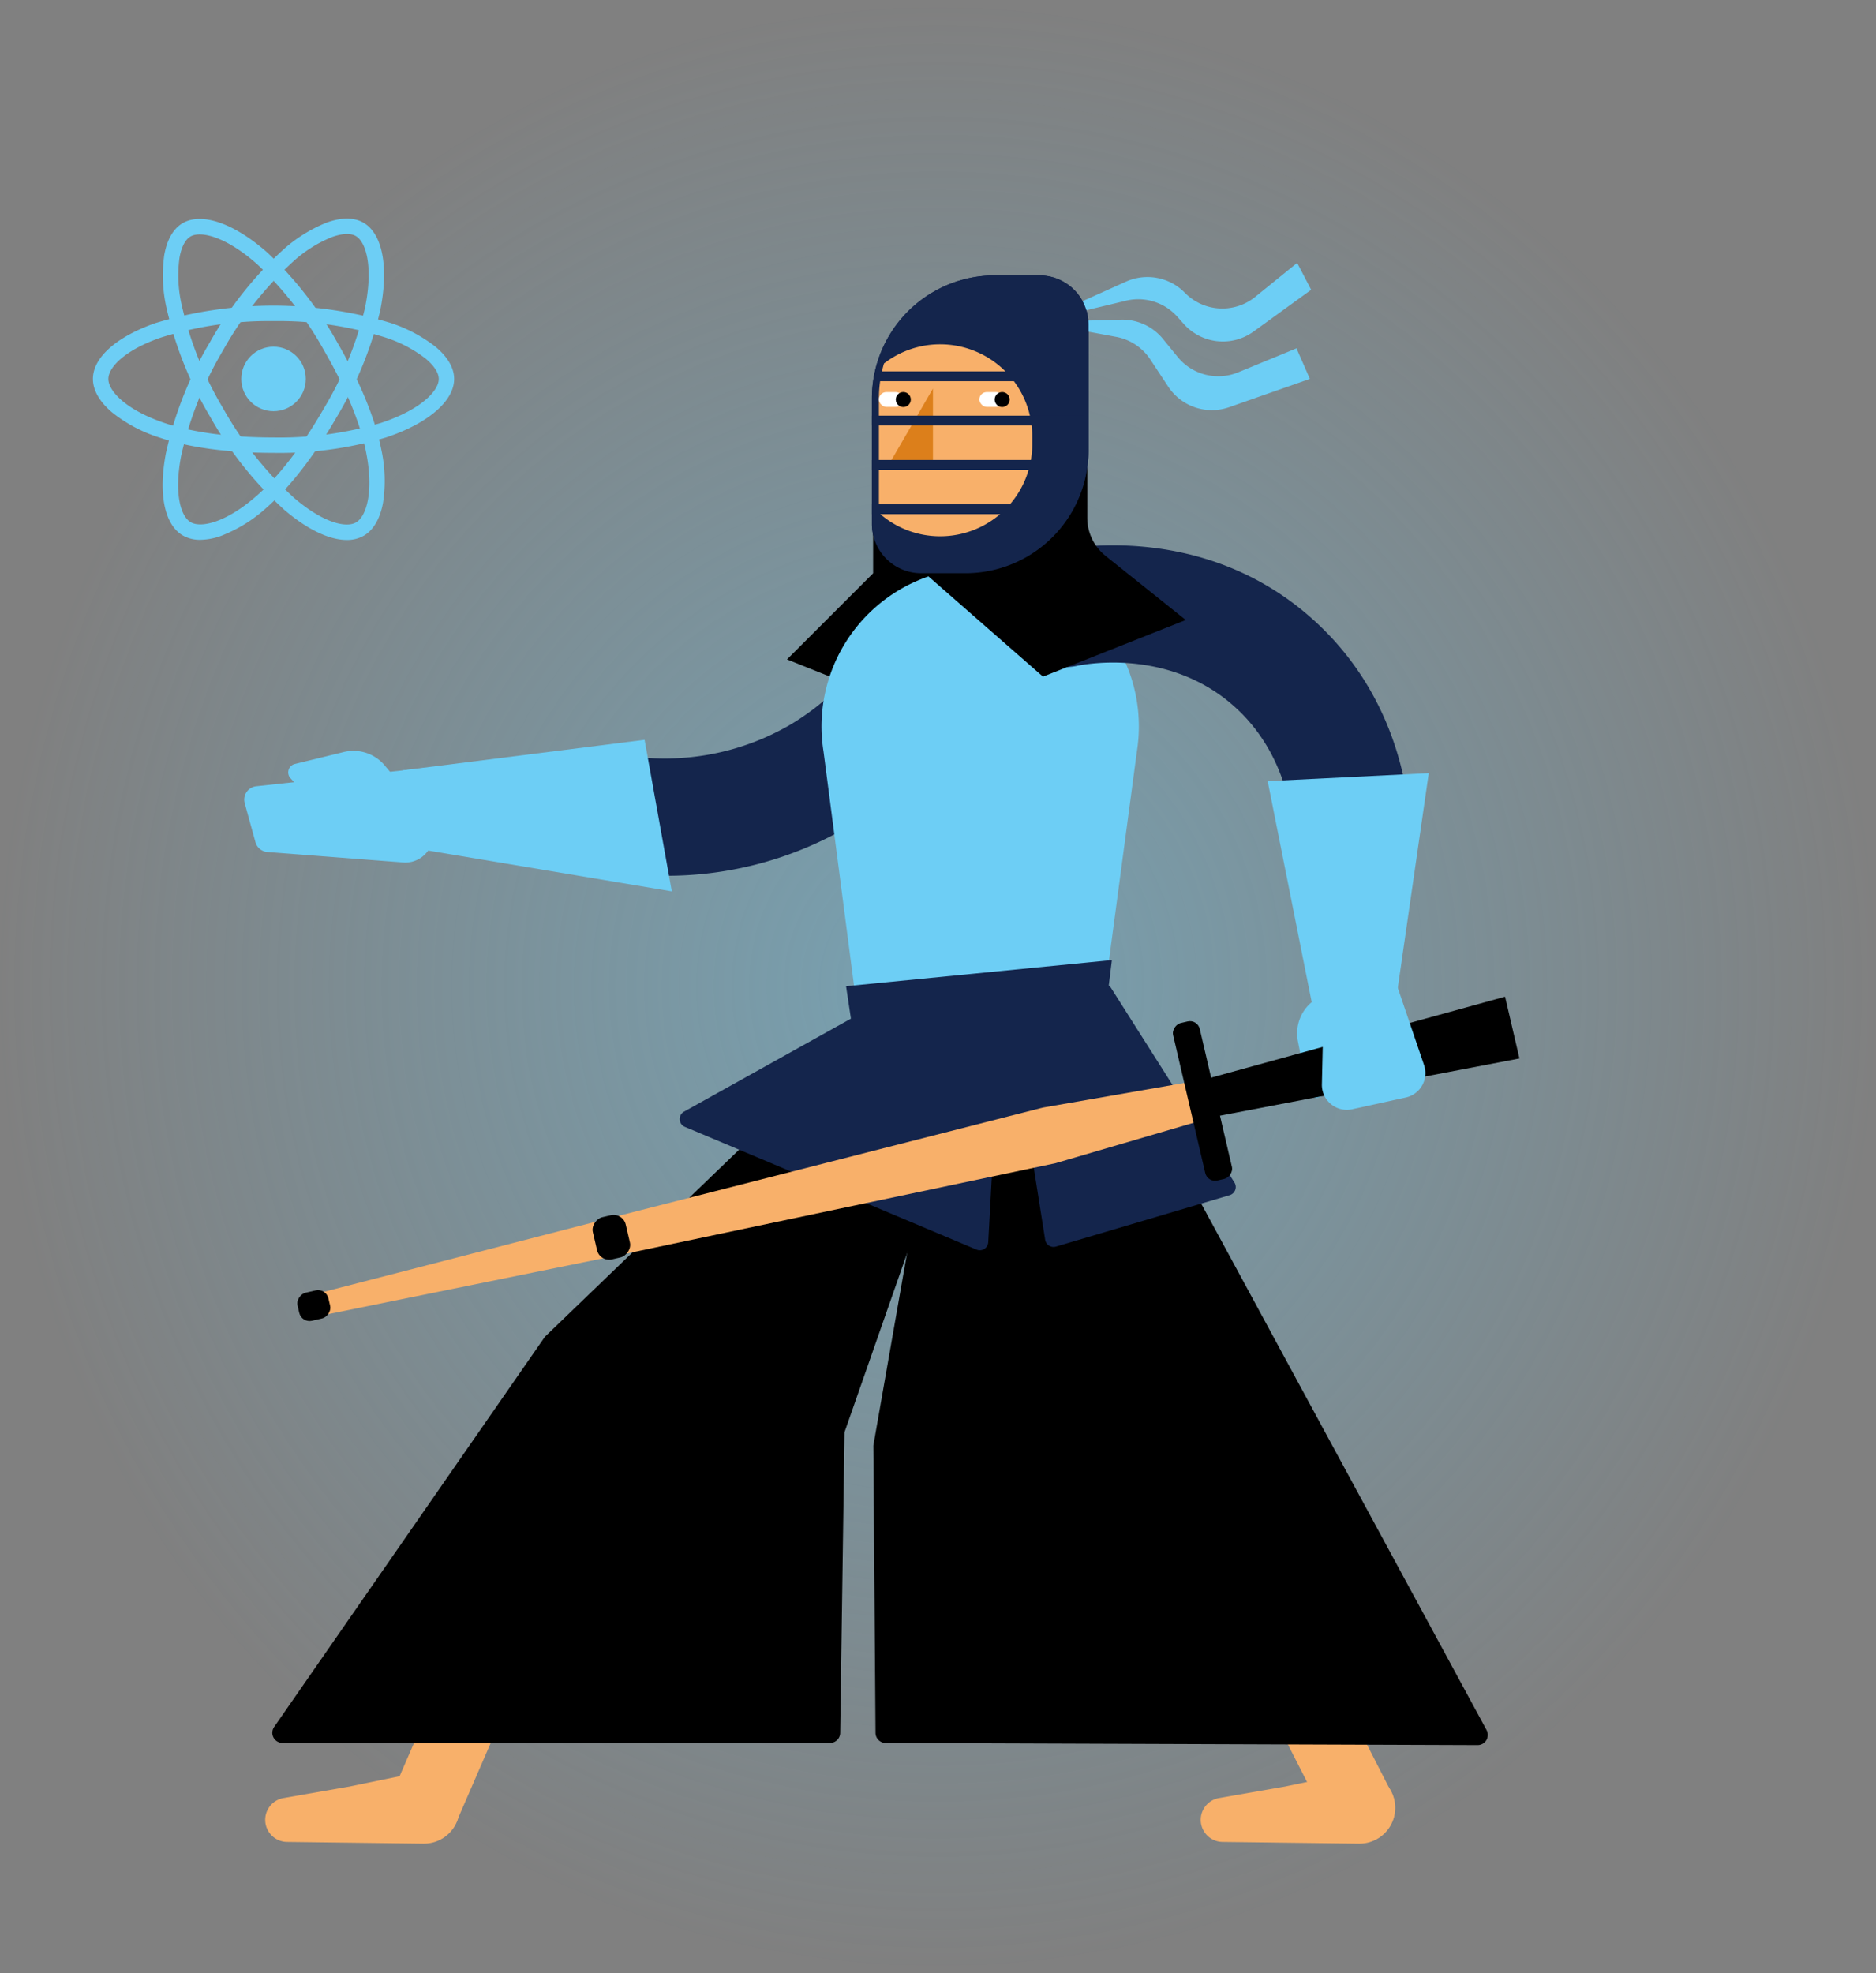 <svg xmlns="http://www.w3.org/2000/svg" xmlns:xlink="http://www.w3.org/1999/xlink" width="348" height="366" viewBox="0 0 348 366">
  <rect x="0" y="0" width="348" height="366" fill="#808080" stroke="none"/>
  <defs>
    <radialGradient id="radial-gradient" cx="0.5" cy="0.5" r="0.5" gradientUnits="objectBoundingBox">
      <stop offset="0" stop-color="#6dcef5" stop-opacity="0.545"/>
      <stop offset="1" stop-color="#6dcef5" stop-opacity="0"/>
    </radialGradient>
  </defs>
  <g id="Group_89" data-name="Group 89" transform="translate(-663 -113)">
    <ellipse id="Ellipse_11" data-name="Ellipse 11" cx="174" cy="183" rx="174" ry="183" transform="translate(663 113)" opacity="0.778" fill="url(#radial-gradient)"/>
    <g id="Group_85" data-name="Group 85" transform="translate(-14.97 -3499.944)">
      <g id="Group_77" data-name="Group 77" transform="translate(723.274 3661.704)">
        <g id="Group_34" data-name="Group 34" transform="translate(116.435 2.315)">
          <path id="Path_567" data-name="Path 567" d="M930.643,3700.607v23.287a9.132,9.132,0,0,0,9.129,9.135h8.221a22.833,22.833,0,0,0,22.833-22.833v-23.287a9.132,9.132,0,0,0-9.134-9.129h-8.22A22.827,22.827,0,0,0,930.643,3700.607Z" transform="translate(-930.643 -3677.779)" fill="#14254c"/>
        </g>
        <g id="Group_35" data-name="Group 35" transform="translate(164.598 209.956)">
          <path id="Path_568" data-name="Path 568" d="M1049.638,4091.364a6.526,6.526,0,0,1-5.818-3.558l-35.811-70.072a6.528,6.528,0,1,1,11.626-5.941l35.811,70.072a6.53,6.53,0,0,1-5.808,9.5Z" transform="translate(-1007.293 -4008.234)" fill="#f8b06a"/>
        </g>
        <g id="Group_36" data-name="Group 36" transform="translate(60.961 63.067)">
          <path id="Path_569" data-name="Path 569" d="M859.292,3825.079a67,67,0,0,1-7.23-.385,10.879,10.879,0,1,1,2.354-21.631,46.336,46.336,0,0,0,28.067-5.882,45.7,45.7,0,0,0,16.777-17.149,10.88,10.88,0,0,1,18.987,10.628,66.926,66.926,0,0,1-58.956,34.419Z" transform="translate(-842.358 -3774.465)" fill="#14254c"/>
        </g>
        <g id="Group_37" data-name="Group 37" transform="translate(177.471 279.911)">
          <path id="Path_570" data-name="Path 570" d="M1063.81,4125.825a6.646,6.646,0,0,1-6.718,7.034l-2.525-.032-22.735-.286a4.1,4.1,0,0,1-.577-8.158l12.094-2.111,12.488-2.567a6.646,6.646,0,0,1,7.972,6.121Z" transform="translate(-1027.78 -4119.566)" fill="#f8b06a"/>
        </g>
        <g id="Group_38" data-name="Group 38" transform="translate(26.867 207.827)">
          <path id="Path_571" data-name="Path 571" d="M794.624,4090.106a6.531,6.531,0,0,1-5.986-9.125l31.3-72.2a6.527,6.527,0,1,1,11.978,5.192l-31.3,72.2A6.53,6.53,0,0,1,794.624,4090.106Z" transform="translate(-788.098 -4004.846)" fill="#f8b06a"/>
        </g>
        <g id="Group_39" data-name="Group 39" transform="translate(3.93 279.911)">
          <path id="Path_572" data-name="Path 572" d="M787.624,4125.825a6.646,6.646,0,0,1-6.718,7.034l-2.524-.032-22.735-.286a4.1,4.1,0,0,1-.577-8.158l12.094-2.111,12.488-2.567a6.646,6.646,0,0,1,7.972,6.121Z" transform="translate(-751.593 -4119.566)" fill="#f8b06a"/>
        </g>
        <g id="Group_40" data-name="Group 40" transform="translate(5.21 143.473)">
          <path id="Path_573" data-name="Path 573" d="M883.239,3908.743l-23.466,67.105-.8,55.773a1.891,1.891,0,0,1-1.891,1.864H755.524a1.891,1.891,0,0,1-1.553-2.969l50.224-72.37,57.845-55.716Z" transform="translate(-753.63 -3902.429)"/>
        </g>
        <g id="Group_41" data-name="Group 41" transform="translate(116.705 138.259)">
          <path id="Path_574" data-name="Path 574" d="M972.241,3894.131l72.584,133.878a1.891,1.891,0,0,1-1.669,2.792l-109.8-.393a1.892,1.892,0,0,1-1.884-1.877l-.4-53.3,12.762-72.869Z" transform="translate(-931.072 -3894.131)"/>
        </g>
        <g id="Group_42" data-name="Group 42" transform="translate(100.681 39.761)">
          <path id="Path_575" data-name="Path 575" d="M921.553,3755.181l-15.981,15.981,13.7,5.479,16.895-17.351v-21.917H921.553Z" transform="translate(-905.571 -3737.374)"/>
        </g>
        <g id="Group_43" data-name="Group 43" transform="translate(28.652 88.466)">
          <path id="Path_576" data-name="Path 576" d="M791.693,3820.548l44.861-5.661,5.049,28.107-50.666-8.481Z" transform="translate(-790.938 -3814.887)" fill="#6dcef5"/>
        </g>
        <g id="Group_44" data-name="Group 44" transform="translate(0 93.247)">
          <path id="Path_577" data-name="Path 577" d="M749.515,3838.514a2.5,2.5,0,0,1-2.094-1.817l-1.991-7.215a2.5,2.5,0,0,1,2.143-3.154L782.9,3822.5l-2.6,13.751a5.2,5.2,0,0,1-5.195,4.231Z" transform="translate(-745.339 -3822.495)" fill="#6dcef5"/>
        </g>
        <g id="Group_45" data-name="Group 45" transform="translate(107.085 56.547)">
          <path id="Path_578" data-name="Path 578" d="M966.435,3856.78l-42.008,5.022-8.294-63.667a29.434,29.434,0,0,1,29.069-34.048h0a29.434,29.434,0,0,1,29.07,34.048Z" transform="translate(-915.763 -3764.088)" fill="#6dcef5"/>
        </g>
        <g id="Group_46" data-name="Group 46" transform="translate(195.317 132.174)">
          <path id="Path_579" data-name="Path 579" d="M1065.3,3884.447l-6.174,4.755a7.556,7.556,0,0,0-2.8,7.463l1.829,9.177a1.607,1.607,0,0,0,2.608.917l.846-.708a1.608,1.608,0,0,0,.556-.99Z" transform="translate(-1056.182 -3884.447)" fill="#6dcef5"/>
        </g>
        <g id="Group_47" data-name="Group 47" transform="translate(8.155 90.516)">
          <path id="Path_580" data-name="Path 580" d="M781.226,3826.8l-5.016-5.964a7.556,7.556,0,0,0-7.576-2.477l-9.09,2.222a1.607,1.607,0,0,0-.8,2.645l.744.814a1.611,1.611,0,0,0,1.014.513Z" transform="translate(-758.317 -3818.148)" fill="#6dcef5"/>
        </g>
        <g id="Group_48" data-name="Group 48" transform="translate(111.643 129.319)">
          <path id="Path_581" data-name="Path 581" d="M923.016,3884.747l49.311-4.844-2.155,17.437a22.8,22.8,0,0,1-22,20h0a22.8,22.8,0,0,1-23.183-19.411Z" transform="translate(-923.016 -3879.902)" fill="#14254c"/>
        </g>
        <g id="Group_51" data-name="Group 51" transform="translate(80.776 133.776)">
          <g id="Group_49" data-name="Group 49" transform="translate(60.918)">
            <path id="Path_582" data-name="Path 582" d="M1011.954,3926.144l-32.232,9.538a1.572,1.572,0,0,1-2-1.262L970.863,3891a1.571,1.571,0,0,1,1.343-1.8l16.214-2.183a1.572,1.572,0,0,1,1.537.716l22.879,36.068A1.572,1.572,0,0,1,1011.954,3926.144Z" transform="translate(-970.843 -3886.997)" fill="#14254c"/>
          </g>
          <g id="Group_50" data-name="Group 50" transform="translate(0 2.781)">
            <path id="Path_583" data-name="Path 583" d="M874.7,3912.292l30.938-17.234a1.552,1.552,0,0,1,.555-.184l25.535-3.438a1.573,1.573,0,0,1,1.779,1.644l-2.375,43.438a1.572,1.572,0,0,1-2.179,1.364l-54.1-22.768A1.572,1.572,0,0,1,874.7,3912.292Z" transform="translate(-873.893 -3891.422)" fill="#14254c"/>
          </g>
        </g>
        <g id="Group_57" data-name="Group 57" transform="translate(9.444 136.111)">
          <g id="Group_52" data-name="Group 52" transform="translate(0.711 15.294)">
            <path id="Path_584" data-name="Path 584" d="M929.766,3915.053l-30.32,5.282-79.175,20.2L763.022,3955.3a2.028,2.028,0,0,0-1.468,2.422h0a2.027,2.027,0,0,0,2.378,1.527l57.954-11.771,79.958-16.836,29.537-8.65Z" transform="translate(-761.5 -3915.053)" fill="#f8b06a"/>
          </g>
          <g id="Group_53" data-name="Group 53" transform="translate(54.703 40.008)">
            <rect id="Rectangle_1129" data-name="Rectangle 1129" width="8.028" height="6.263" rx="2.306" transform="matrix(0.227, 0.974, -0.974, 0.227, 6.1, 0)"/>
          </g>
          <g id="Group_54" data-name="Group 54" transform="translate(0 54.029)">
            <rect id="Rectangle_1130" data-name="Rectangle 1130" width="5.338" height="5.874" rx="1.966" transform="translate(5.721 0) rotate(76.896)"/>
          </g>
          <g id="Group_55" data-name="Group 55" transform="translate(168.799)">
            <path id="Path_585" data-name="Path 585" d="M1087.321,3902.168l-2.667-11.456-55.646,15.32,1.621,6.965Z" transform="translate(-1029.009 -3890.712)"/>
          </g>
          <g id="Group_56" data-name="Group 56" transform="translate(162.442 4.161)">
            <rect id="Rectangle_1131" data-name="Rectangle 1131" width="29.988" height="5.075" rx="1.869" transform="matrix(0.227, 0.974, -0.974, 0.227, 4.943, 0)"/>
          </g>
        </g>
        <g id="Group_58" data-name="Group 58" transform="translate(199.905 134.05)">
          <path id="Path_586" data-name="Path 586" d="M1079.047,3908.189l-9.94,2.181a4.631,4.631,0,0,1-5.622-4.63l.393-17.06,13.54-1.248,5.021,14.74A4.631,4.631,0,0,1,1079.047,3908.189Z" transform="translate(-1063.484 -3887.432)" fill="#6dcef5"/>
        </g>
        <g id="Group_59" data-name="Group 59" transform="translate(141.324 52.39)">
          <path id="Path_587" data-name="Path 587" d="M1034.3,3820.574a10.88,10.88,0,0,1-10.853-10.271c-.185-3.3-1.525-14.71-11.019-23.086-12.008-10.593-27.34-7.746-29.049-7.386a10.88,10.88,0,0,1-4.479-21.294c4.571-.961,28.369-4.886,47.923,12.363,15.393,13.578,17.961,31.229,18.351,38.187a10.88,10.88,0,0,1-10.255,11.471C1034.707,3820.569,1034.5,3820.574,1034.3,3820.574Z" transform="translate(-970.253 -3757.472)" fill="#14254c"/>
        </g>
        <g id="Group_75" data-name="Group 75" transform="translate(116.434)">
          <g id="Group_60" data-name="Group 60" transform="translate(30.228)">
            <path id="Path_588" data-name="Path 588" d="M978.749,3685.17l16.914-7.6a9.706,9.706,0,0,1,10.917,2.069h0a9.706,9.706,0,0,0,13.051.756l7.778-6.3,2.6,4.991-10.694,7.745a9.707,9.707,0,0,1-12.931-1.4l-1.208-1.353a9.706,9.706,0,0,0-9.5-2.973Z" transform="translate(-978.749 -3674.094)" fill="#6dcef5"/>
          </g>
          <g id="Group_61" data-name="Group 61" transform="translate(30.489 10.532)">
            <path id="Path_589" data-name="Path 589" d="M979.164,3691.286l15.72-.427a9.707,9.707,0,0,1,7.781,3.564l2.743,3.36a9.706,9.706,0,0,0,11.21,2.838l10.821-4.45,2.481,5.667-14.962,5.251a9.7,9.7,0,0,1-11.318-3.816l-3.313-5.025a9.7,9.7,0,0,0-6.327-4.2Z" transform="translate(-979.164 -3690.855)" fill="#6dcef5"/>
          </g>
          <g id="Group_62" data-name="Group 62" transform="translate(9.817 33.819)">
            <path id="Path_590" data-name="Path 590" d="M946.266,3751.661l21.917,19.178,26.484-10.5-14.88-11.9a9.018,9.018,0,0,1-3.385-7.042v-13.473H946.266Z" transform="translate(-946.266 -3727.917)"/>
          </g>
          <g id="Group_63" data-name="Group 63" transform="translate(0.001 2.315)">
            <path id="Path_591" data-name="Path 591" d="M930.643,3700.607v23.287a9.132,9.132,0,0,0,9.129,9.135h8.221a22.833,22.833,0,0,0,22.833-22.833v-23.287a9.132,9.132,0,0,0-9.134-9.129h-8.22A22.827,22.827,0,0,0,930.643,3700.607Z" transform="translate(-930.643 -3677.779)" fill="#14254c"/>
          </g>
          <g id="Group_64" data-name="Group 64" transform="translate(1.303 15.099)">
            <path id="Path_592" data-name="Path 592" d="M961.16,3716.662V3715.2a17.076,17.076,0,0,0-17.076-17.076h0a17,17,0,0,0-10.428,3.558,22.849,22.849,0,0,0-.941,6.488V3729.4a17.008,17.008,0,0,0,11.369,4.338h0A17.076,17.076,0,0,0,961.16,3716.662Z" transform="translate(-932.715 -3698.123)" fill="#f8b06a"/>
          </g>
          <g id="Group_65" data-name="Group 65" transform="translate(0 5.484)">
            <path id="Path_593" data-name="Path 593" d="M961.692,3705.449a22.83,22.83,0,0,0-19.824-22.627,22.816,22.816,0,0,0-11.225,19.66v23.287a9.294,9.294,0,0,0,.058,1,22.832,22.832,0,0,0,30.992-21.323Z" transform="translate(-930.642 -3682.822)" fill="none"/>
          </g>
          <g id="Group_66" data-name="Group 66" transform="translate(3.107 23.317)">
            <path id="Path_594" data-name="Path 594" d="M935.587,3725.358h8.219V3711.2Z" transform="translate(-935.587 -3711.203)" fill="#dc7f1b"/>
          </g>
          <g id="Group_67" data-name="Group 67" transform="translate(1.095 20.121)">
            <rect id="Rectangle_1132" data-name="Rectangle 1132" width="38.402" height="1.826" fill="#14254c"/>
          </g>
          <g id="Group_68" data-name="Group 68" transform="translate(0 28.34)">
            <rect id="Rectangle_1133" data-name="Rectangle 1133" width="39.497" height="1.826" fill="#14254c"/>
          </g>
          <g id="Group_69" data-name="Group 69" transform="translate(0 44.778)">
            <rect id="Rectangle_1134" data-name="Rectangle 1134" width="31.735" height="1.826" fill="#14254c"/>
          </g>
          <g id="Group_70" data-name="Group 70" transform="translate(0 36.559)">
            <rect id="Rectangle_1135" data-name="Rectangle 1135" width="39.497" height="1.826" fill="#14254c"/>
          </g>
          <g id="Group_71" data-name="Group 71" transform="translate(19.93 23.968)">
            <rect id="Rectangle_1136" data-name="Rectangle 1136" width="4.526" height="2.746" rx="1.373" fill="#fff"/>
          </g>
          <g id="Group_72" data-name="Group 72" transform="translate(1.303 23.968)">
            <rect id="Rectangle_1137" data-name="Rectangle 1137" width="4.526" height="2.746" rx="1.373" fill="#fff"/>
          </g>
          <g id="Group_73" data-name="Group 73" transform="translate(22.774 23.96)">
            <circle id="Ellipse_7" data-name="Ellipse 7" cx="1.391" cy="1.391" r="1.391"/>
          </g>
          <g id="Group_74" data-name="Group 74" transform="translate(4.435 23.96)">
            <circle id="Ellipse_8" data-name="Ellipse 8" cx="1.391" cy="1.391" r="1.391"/>
          </g>
        </g>
        <g id="Group_76" data-name="Group 76" transform="translate(189.856 94.647)">
          <path id="Path_595" data-name="Path 595" d="M1056.1,3869.45l-8.614-43.244,29.881-1.483-6.561,45.461Z" transform="translate(-1047.491 -3824.724)" fill="#6dcef5"/>
        </g>
      </g>
      <g id="Group_84" data-name="Group 84" transform="translate(685.97 3640.758)">
        <g id="Group_83" data-name="Group 83" transform="translate(9.235 12.725)">
          <g id="Group_79" data-name="Group 79" transform="translate(27.519 23.763)">
            <circle id="Ellipse_10" data-name="Ellipse 10" cx="5.985" cy="5.985" r="5.985" fill="#6dcef5"/>
          </g>
          <g id="Group_80" data-name="Group 80" transform="translate(0 16.152)">
            <path id="Path_596" data-name="Path 596" d="M734.171,3714.027c-8.4,0-15.753-.994-21.251-2.873a27.118,27.118,0,0,1-8.752-4.684c-2.291-1.961-3.5-4.092-3.5-6.159,0-3.957,4.347-7.832,11.625-10.372a75.5,75.5,0,0,1,43.47-.056,27.216,27.216,0,0,1,8.468,4.464c2.256,1.882,3.445,3.943,3.445,5.964,0,4.113-4.859,8.276-12.68,10.868A68.95,68.95,0,0,1,734.171,3714.027Zm0-24.45a66.846,66.846,0,0,0-20.938,3.069c-6.7,2.337-9.7,5.533-9.7,7.668,0,2.219,3.228,5.711,10.318,8.133,5.2,1.78,12.232,2.721,20.327,2.721a66.035,66.035,0,0,0,19.925-2.7c7.363-2.44,10.719-5.935,10.719-8.151,0-1.126-.859-2.465-2.418-3.765a24.424,24.424,0,0,0-7.565-3.957A65.658,65.658,0,0,0,734.171,3689.577Z" transform="translate(-700.667 -3686.714)" fill="#6dcef5"/>
          </g>
          <g id="Group_81" data-name="Group 81" transform="translate(12.94)">
            <path id="Path_597" data-name="Path 597" d="M728.232,3720.6a6.338,6.338,0,0,1-3.2-.785c-3.428-1.975-4.614-7.679-3.176-15.251a68.822,68.822,0,0,1,8.134-20.565h0a68.673,68.673,0,0,1,13.529-17.12,27.24,27.24,0,0,1,8.1-5.1c2.756-1.012,5.136-1.016,6.887-.007,3.563,2.053,4.742,8.344,3.08,16.413a68.98,68.98,0,0,1-7.935,19.464c-4.2,7.282-8.73,13.149-13.106,16.975a27.05,27.05,0,0,1-8.432,5.238A11.759,11.759,0,0,1,728.232,3720.6Zm4.241-35.17a66.9,66.9,0,0,0-7.8,19.67c-1.325,6.975-.053,11.17,1.793,12.236,1.922,1.108,6.561.057,12.2-4.873,4.141-3.62,8.468-9.238,12.51-16.25a66.04,66.04,0,0,0,7.611-18.612c1.566-7.6.213-12.25-1.708-13.354-.976-.565-2.564-.486-4.468.213a24.358,24.358,0,0,0-7.207,4.578,65.82,65.82,0,0,0-12.928,16.392Z" transform="translate(-721.26 -3661.009)" fill="#6dcef5"/>
          </g>
          <g id="Group_82" data-name="Group 82" transform="translate(12.962 0.065)">
            <path id="Path_598" data-name="Path 598" d="M755.423,3720.666c-3.243,0-7.363-1.961-11.65-5.651a68.832,68.832,0,0,1-13.756-17.318h0a68.717,68.717,0,0,1-8.077-20.273,27.231,27.231,0,0,1-.376-9.565c.5-2.9,1.687-4.958,3.435-5.971,3.559-2.06,9.6.058,15.76,5.53a68.937,68.937,0,0,1,12.9,16.594c4.212,7.274,7.032,14.13,8.162,19.83a27.122,27.122,0,0,1,.331,9.92c-.55,2.966-1.787,5.079-3.573,6.116A6.16,6.16,0,0,1,755.423,3720.666Zm-22.927-24.4a66.8,66.8,0,0,0,13.146,16.583c5.381,4.632,9.654,5.626,11.5,4.557,1.922-1.111,3.328-5.654,1.872-13-1.069-5.4-3.775-11.948-7.832-18.952a65.981,65.981,0,0,0-12.321-15.888c-5.8-5.15-10.506-6.3-12.424-5.192-.976.565-1.7,1.979-2.046,3.978a24.415,24.415,0,0,0,.366,8.532,65.749,65.749,0,0,0,7.742,19.385Z" transform="translate(-721.296 -3661.112)" fill="#6dcef5"/>
          </g>
        </g>
      </g>
    </g>
  </g>
</svg>
